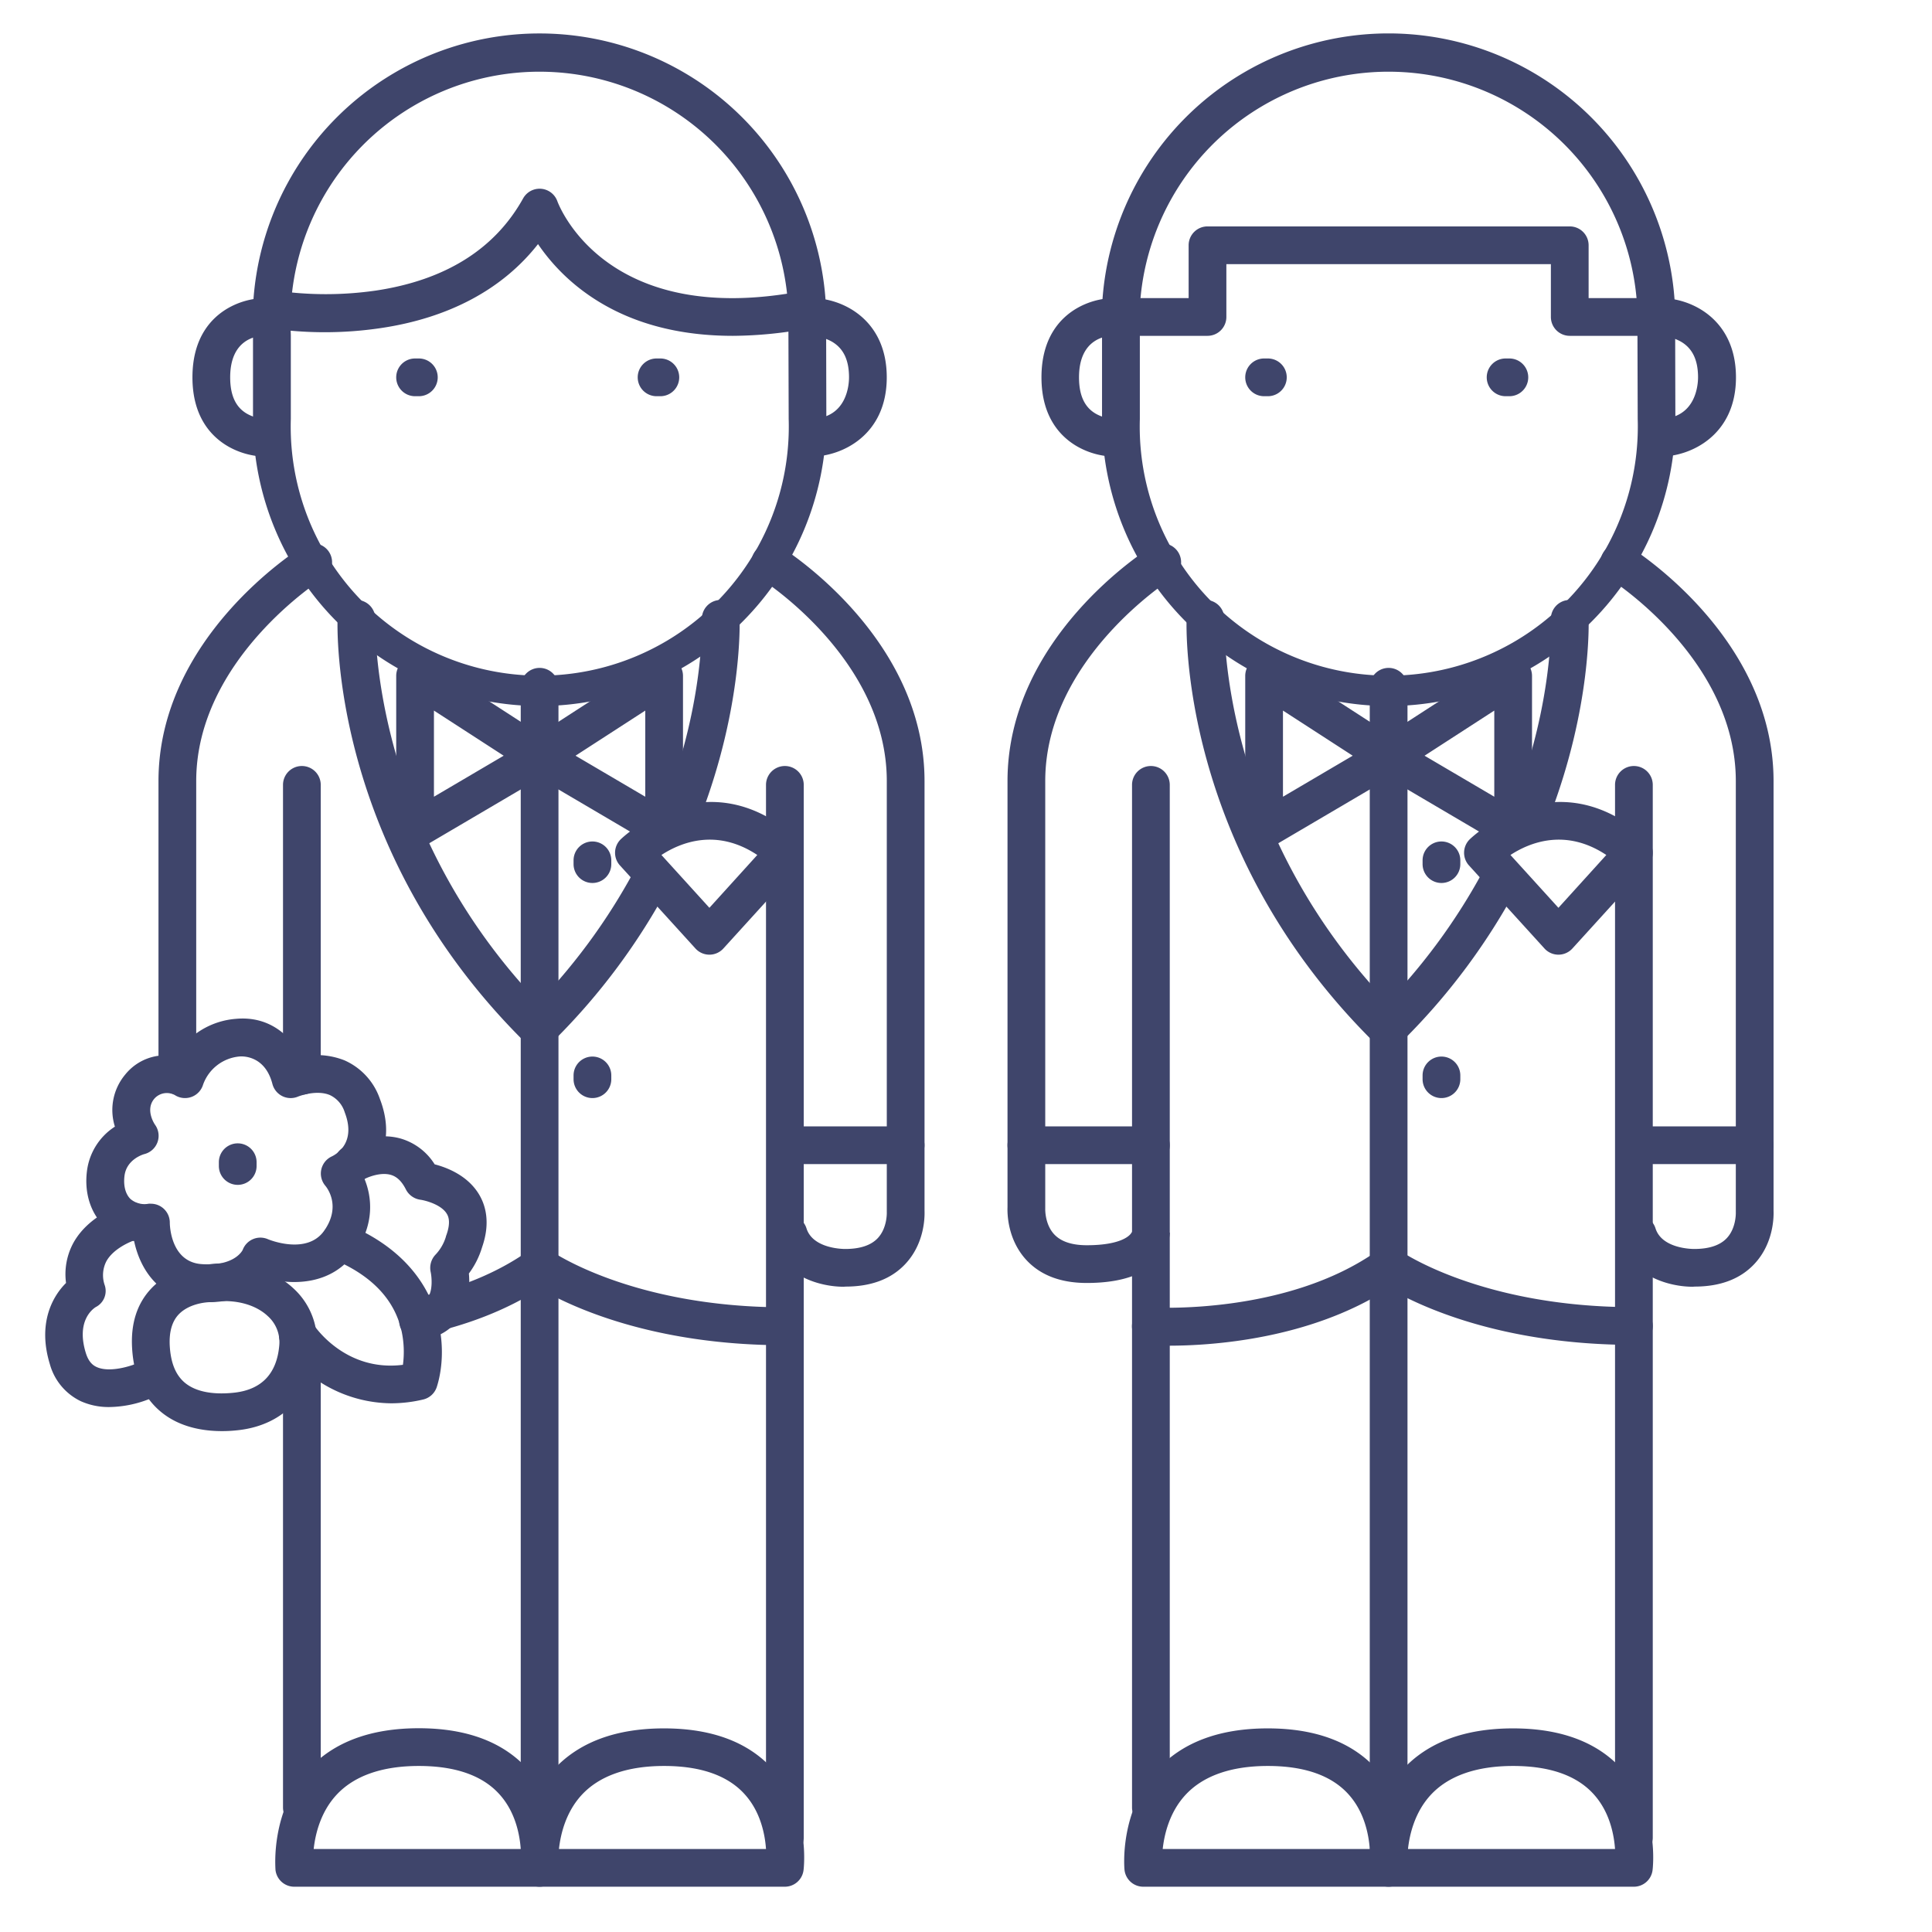 <?xml version="1.0" ?><svg id="Lines" viewBox="0 0 512 512" xmlns="http://www.w3.org/2000/svg"><defs><style>.cls-1{fill:#3f456b;}</style></defs><title/><path class="cls-1" d="M223.59,341c-6,0-16.16-2.56-19.34-12.29a5,5,0,1,1,9.5-3.11c1.79,5.46,10.05,5.38,10.14,5.39H224c3.9,0,6.78-.95,8.57-2.82,2.6-2.72,2.44-6.85,2.44-6.9a2.62,2.62,0,0,1,0-.28V207c0-32.56-33.29-53.54-33.63-53.75a5,5,0,0,1,5.26-8.5c1.57,1,38.37,24.17,38.37,62.25V320.87c.06,1.49.08,8.58-5.08,14.09-3.74,4-9.07,6-15.85,6Z"/><path class="cls-1" d="M47,290a5,5,0,0,1-5-5V207c0-38.08,36.8-61.28,38.37-62.25a5,5,0,0,1,5.27,8.5h0C85.3,153.46,52,174.55,52,207v78A5,5,0,0,1,47,290Z"/><path class="cls-1" d="M208,492a5,5,0,0,1-5-5V208a5,5,0,0,1,10,0V487A5,5,0,0,1,208,492Z"/><path class="cls-1" d="M80,484a5,5,0,0,1-5-5V360.33a5,5,0,0,1,10,0V479A5,5,0,0,1,80,484Z"/><path class="cls-1" d="M80,290.09a5,5,0,0,1-5-5V208a5,5,0,0,1,10,0v77.09A5,5,0,0,1,80,290.09Z"/><path class="cls-1" d="M142,277a5,5,0,0,1-3.54-1.46c-51-51-49.06-109.3-49-111.76a5,5,0,0,1,10,.43c0,.8-1.6,56.62,46,104.25A5,5,0,0,1,142,277Z"/><path class="cls-1" d="M143.48,277a5,5,0,0,1-3.54-8.54,160.92,160.92,0,0,0,28.68-38.71,5,5,0,1,1,8.84,4.67A171.26,171.26,0,0,1,147,275.54,5,5,0,0,1,143.48,277Z"/><path class="cls-1" d="M181,219.56a5.09,5.09,0,0,1-1.78-.33,5,5,0,0,1-2.88-6.46c10.45-27.29,9.67-48.35,9.66-48.55a5,5,0,0,1,10-.44c0,.94.86,23.36-10.33,52.56A5,5,0,0,1,181,219.56Z"/><path class="cls-1" d="M110,224.88a5,5,0,0,1-5-5V179.12a5,5,0,0,1,7.72-4.2l33,21.35a5,5,0,0,1-.18,8.51l-33,19.41A5,5,0,0,1,110,224.88Zm5-36.57v22.83l18.48-10.87Z"/><path class="cls-1" d="M176,224.88a5,5,0,0,1-2.54-.69l-33-19.41a5,5,0,0,1-.18-8.51l33-21.35a5,5,0,0,1,7.72,4.2v40.76a5,5,0,0,1-5,5Zm-23.48-24.61L171,211.14V188.31Z"/><path class="cls-1" d="M143,484a5,5,0,0,1-5-5V182a5,5,0,0,1,10,0V479A5,5,0,0,1,143,484Z"/><path class="cls-1" d="M157,234a5,5,0,0,1-5-5v-1a5,5,0,0,1,10,0v1A5,5,0,0,1,157,234Z"/><path class="cls-1" d="M157,291a5,5,0,0,1-5-5v-1a5,5,0,0,1,10,0v1A5,5,0,0,1,157,291Z"/><path class="cls-1" d="M208,356.5c-35.55,0-57.31-10.56-64.91-15-8.71,5.59-19.19,9.72-31.19,12.27a5,5,0,1,1-2.08-9.78c12-2.55,22.17-6.77,30.28-12.54a5,5,0,0,1,5.84,0c.2.14,21.45,15,62.06,15a5,5,0,0,1,0,10Z"/><path class="cls-1" d="M240,308.5H209a5,5,0,0,1,0-10h31a5,5,0,0,1,0,10Z"/><path class="cls-1" d="M143,500H78a5,5,0,0,1-5-4.53C73,494.84,71.7,480,81.67,469c6.67-7.32,16.54-11,29.33-11s22.58,3.72,29.06,11.07c9.72,11,8,25.92,7.9,26.55A5,5,0,0,1,143,500ZM83.13,490H138c-.28-3.94-1.46-9.8-5.53-14.37C128,470.57,120.77,468,111,468s-17.24,2.62-21.94,7.78C84.94,480.31,83.56,486.07,83.13,490Z"/><path class="cls-1" d="M208,500H143a5,5,0,0,1-5-4.53c-.06-.63-1.32-15.48,8.65-26.43,6.67-7.32,16.54-11,29.33-11s22.58,3.72,29.06,11.07c9.72,11,8,25.92,7.9,26.55A5,5,0,0,1,208,500Zm-59.87-10H203c-.28-3.94-1.46-9.8-5.53-14.37C193,470.57,185.77,468,176,468s-17.24,2.62-21.94,7.78C149.94,480.31,148.56,486.07,148.13,490Z"/><path class="cls-1" d="M143,187.11a76.08,76.08,0,0,1-75.95-76V89L67,87.17A1.09,1.09,0,0,1,67,87a76,76,0,1,1,151.94,0l0,2.12.05,22A76.1,76.1,0,0,1,143,187.11ZM77,86.91l.07,1.84v22.32a66,66,0,1,0,131.94,0l-.07-24A66,66,0,1,0,77,86.91Z"/><path class="cls-1" d="M215,121a5,5,0,0,1,0-10c9.52-.17,10-9.19,10-11,0-4.72-1.57-7.86-4.79-9.6a12.67,12.67,0,0,0-5.05-1.4,5,5,0,1,1,0-10c8,0,19.84,5.59,19.84,21S223,121,215,121Z"/><path class="cls-1" d="M194.21,89c-13.5,0-28.13-2.95-40.36-12.38a52.08,52.08,0,0,1-11.27-11.93c-9.41,12-23.67,19.61-41.76,22.27a101.09,101.09,0,0,1-29.52,0A5,5,0,0,1,73.06,77a92.78,92.78,0,0,0,26.57,0c18.42-2.77,31.54-11,39-24.42a5,5,0,0,1,9.08.76c.5,1.35,13.06,33.76,65.1,23.76a5,5,0,1,1,1.88,9.82A109.72,109.72,0,0,1,194.21,89Z"/><path class="cls-1" d="M70,121a20.54,20.54,0,0,1-9.48-2.66C56.18,115.86,51,110.66,51,100s5.13-15.85,9.42-18.33A20.28,20.28,0,0,1,69.85,79a5,5,0,0,1,.05,10c-2.1,0-8.9,1-8.9,11,0,4.78,1.47,7.94,4.48,9.66A10.87,10.87,0,0,0,70,111a5,5,0,0,1,0,10Z"/><path class="cls-1" d="M111,105h-1a5,5,0,0,1,0-10h1a5,5,0,0,1,0,10Z"/><path class="cls-1" d="M175,105h-1a5,5,0,0,1,0-10h1a5,5,0,0,1,0,10Z"/><path class="cls-1" d="M188,253a5,5,0,0,1-3.7-1.64l-20-22a5,5,0,0,1,.16-6.9c.23-.22,22.65-22.11,46.89-.17a5,5,0,0,1,.35,7.07l-20,22A5,5,0,0,1,188,253Zm-12.71-26.42,12.71,14,12.69-14C189.87,219.4,180.37,223.26,175.29,226.58Z"/><path class="cls-1" d="M448.59,341c-5.95,0-16.16-2.56-19.34-12.29a5,5,0,1,1,9.5-3.11c1.79,5.46,10.05,5.38,10.14,5.39H449c3.9,0,6.78-.95,8.57-2.82,2.6-2.72,2.44-6.85,2.44-6.9a2.62,2.62,0,0,1,0-.28V207c0-32.56-33.29-53.54-33.63-53.75a5,5,0,0,1,5.26-8.5c1.57,1,38.37,24.17,38.37,62.25V320.87c.06,1.49.08,8.58-5.08,14.09-3.74,4-9.07,6-15.85,6Z"/><path class="cls-1" d="M288,340c-6.81,0-12.17-2-15.92-6-5.16-5.51-5.14-12.6-5.08-14.09V207c0-38.08,36.8-61.28,38.37-62.25a5,5,0,0,1,5.27,8.5h0c-.34.21-33.64,21.3-33.64,53.75V320c0,.11,0,.22,0,.33h0s-.16,4.13,2.44,6.85c1.79,1.87,4.67,2.82,8.57,2.82,9.25,0,11.81-2.68,12-3.72a1.07,1.07,0,0,0,0,.39h10C310,327.21,309.75,340,288,340Z"/><path class="cls-1" d="M433,492a5,5,0,0,1-5-5V208a5,5,0,0,1,10,0V487A5,5,0,0,1,433,492Z"/><path class="cls-1" d="M305,484a5,5,0,0,1-5-5V208a5,5,0,0,1,10,0V479A5,5,0,0,1,305,484Z"/><path class="cls-1" d="M367,277a5,5,0,0,1-3.54-1.46c-51-51-49.06-109.3-49-111.76a5,5,0,0,1,10,.43c0,.8-1.6,56.62,46,104.25A5,5,0,0,1,367,277Z"/><path class="cls-1" d="M368.48,277a5,5,0,0,1-3.54-8.54,160.92,160.92,0,0,0,28.68-38.71,5,5,0,1,1,8.84,4.67A171.26,171.26,0,0,1,372,275.54,5,5,0,0,1,368.48,277Z"/><path class="cls-1" d="M406,219.56a5.09,5.09,0,0,1-1.78-.33,5,5,0,0,1-2.88-6.46c10.45-27.29,9.67-48.35,9.66-48.55a5,5,0,0,1,10-.44c0,.94.86,23.36-10.33,52.56A5,5,0,0,1,406,219.56Z"/><path class="cls-1" d="M335,224.88a5,5,0,0,1-5-5V179.12a5,5,0,0,1,7.72-4.2l33,21.35a5,5,0,0,1-.18,8.51l-33,19.41A5,5,0,0,1,335,224.88Zm5-36.57v22.83l18.48-10.87Z"/><path class="cls-1" d="M401,224.88a5,5,0,0,1-2.54-.69l-33-19.41a5,5,0,0,1-.18-8.51l33-21.35a5,5,0,0,1,7.72,4.2v40.76a5,5,0,0,1-5,5Zm-23.48-24.61L396,211.14V188.31Z"/><path class="cls-1" d="M368,484a5,5,0,0,1-5-5V182a5,5,0,0,1,10,0V479A5,5,0,0,1,368,484Z"/><path class="cls-1" d="M382,234a5,5,0,0,1-5-5v-1a5,5,0,0,1,10,0v1A5,5,0,0,1,382,234Z"/><path class="cls-1" d="M382,291a5,5,0,0,1-5-5v-1a5,5,0,0,1,10,0v1A5,5,0,0,1,382,291Z"/><path class="cls-1" d="M309.79,356.62c-3,0-4.8-.11-5.13-.13a5,5,0,0,1,.67-10c.41,0,35.6,2.11,59.77-15.08a5,5,0,0,1,5.84,0c.2.14,21.45,15,62.06,15a5,5,0,0,1,0,10c-35.55,0-57.31-10.56-64.91-15C347,355.06,320.74,356.62,309.79,356.62Z"/><path class="cls-1" d="M305,308.5H272a5,5,0,0,1,0-10h33a5,5,0,0,1,0,10Z"/><path class="cls-1" d="M465,308.5H434a5,5,0,0,1,0-10h31a5,5,0,0,1,0,10Z"/><path class="cls-1" d="M368,500H303a5,5,0,0,1-5-4.53c-.06-.63-1.32-15.48,8.65-26.43,6.67-7.32,16.54-11,29.33-11s22.58,3.72,29.06,11.07c9.72,11,8,25.92,7.9,26.55A5,5,0,0,1,368,500Zm-59.87-10H363c-.28-3.94-1.46-9.8-5.53-14.37C353,470.57,345.77,468,336,468s-17.24,2.62-21.94,7.78C309.94,480.31,308.56,486.07,308.13,490Z"/><path class="cls-1" d="M433,500H368a5,5,0,0,1-5-4.53c-.06-.63-1.32-15.48,8.65-26.43,6.67-7.32,16.54-11,29.33-11s22.58,3.72,29.06,11.07c9.72,11,8,25.92,7.9,26.55A5,5,0,0,1,433,500Zm-59.87-10H428c-.28-3.94-1.46-9.8-5.53-14.37C418,470.57,410.77,468,401,468s-17.24,2.62-21.94,7.78C374.94,480.31,373.56,486.07,373.13,490Z"/><path class="cls-1" d="M368,187.11a76.08,76.08,0,0,1-75.95-76V89L292,87.17a1.09,1.09,0,0,1,0-.18,76,76,0,1,1,151.94,0l0,2.12.05,22A76.1,76.1,0,0,1,368,187.11ZM302,86.91l.07,1.84v22.32a66,66,0,1,0,131.94,0l-.07-24A66,66,0,1,0,302,86.91Z"/><path class="cls-1" d="M440,121a5,5,0,0,1,0-10c9.52-.17,10-9.19,10-11,0-4.72-1.57-7.86-4.79-9.6a12.67,12.67,0,0,0-5-1.4,5,5,0,0,1,0-10c8,0,19.84,5.59,19.84,21S448,121,440,121Z"/><path class="cls-1" d="M295,121a20.54,20.54,0,0,1-9.48-2.66c-4.34-2.48-9.52-7.68-9.52-18.34s5.13-15.85,9.42-18.33A20.28,20.28,0,0,1,294.85,79a5,5,0,0,1,0,10c-2.1,0-8.9,1-8.9,11,0,4.78,1.47,7.94,4.48,9.66A10.87,10.87,0,0,0,295,111a5,5,0,0,1,0,10Z"/><path class="cls-1" d="M336,105h-1a5,5,0,0,1,0-10h1a5,5,0,0,1,0,10Z"/><path class="cls-1" d="M400,105h-1a5,5,0,0,1,0-10h1a5,5,0,0,1,0,10Z"/><path class="cls-1" d="M413,253a5,5,0,0,1-3.7-1.64l-20-22a5,5,0,0,1,.16-6.9c.23-.22,22.65-22.11,46.89-.17a5,5,0,0,1,.35,7.07l-20,22A5,5,0,0,1,413,253Zm-12.71-26.42,12.71,14,12.69-14C414.87,219.4,405.37,223.26,400.29,226.58Z"/><path class="cls-1" d="M55.22,345.09c-.84,0-1.7,0-2.6-.1-11-.85-15.65-9.27-17.08-16.1a14.62,14.62,0,0,1-8.09-4.1c-3.51-3.51-5.12-8.76-4.41-14.41a16.39,16.39,0,0,1,7.41-11.81,14.63,14.63,0,0,1,2.71-13.77,13.64,13.64,0,0,1,13.27-4.88A20.67,20.67,0,0,1,62.55,270c9.07-.82,14.61,4.77,17.41,10a20.11,20.11,0,0,1,11.33,1,17.35,17.35,0,0,1,9.38,10.21c3.9,10.14.25,17.25-4.06,21.25,2,4.88,2.66,12-2.51,19.41-6.06,8.64-16.26,8.73-23.12,7C68.37,341.78,63.56,345.09,55.22,345.09ZM40,319a5,5,0,0,1,5,5c0,1,.35,10.4,8.38,11,8.86.69,10.92-3.72,10.94-3.77A5,5,0,0,1,71,328.4c.4.17,10.38,4.24,14.93-2.27s.74-11.35.29-11.89a5,5,0,0,1,1.74-7.79c1.51-.74,6.41-3.85,3.4-11.66a7.44,7.44,0,0,0-3.93-4.58c-3.63-1.53-8.38.37-8.43.39a5,5,0,0,1-6.82-3.39c-2-7.61-8-7.29-8.7-7.23a11.29,11.29,0,0,0-9.66,7.46,5,5,0,0,1-7.22,2.93,4.41,4.41,0,0,0-5.73.83c-2.5,3,.2,6.86.23,6.89a5,5,0,0,1-2.86,7.76c-.43.12-4.71,1.43-5.25,5.77-.32,2.57.25,4.79,1.56,6.1A5.73,5.73,0,0,0,39.38,319,4.3,4.3,0,0,1,40,319Z"/><path class="cls-1" d="M111,355a5,5,0,0,1-.44-10c2.08-.19,2.66-1,2.88-1.27,1.25-1.71,1-5.22.69-6.65a5.09,5.09,0,0,1,1.34-4.64,11.9,11.9,0,0,0,2.7-4.71c0-.13.09-.3.13-.43,1.31-3.65.39-5.17.09-5.66-1.48-2.44-5.68-3.52-7-3.7a5.09,5.09,0,0,1-3.82-2.72c-1.06-2.11-2.34-3.37-3.94-3.85-2.81-.85-6.37.66-7.5,1.32A5,5,0,0,1,91,304.09c.79-.46,7.89-4.5,15.36-2.31a15.84,15.84,0,0,1,8.83,6.78c3.25.84,8.66,2.92,11.68,7.84,1.7,2.75,3.22,7.42.9,14.09a22.43,22.43,0,0,1-3.51,7c.28,3.05.17,8.07-2.73,12.08A13.4,13.4,0,0,1,111.45,355Z"/><path class="cls-1" d="M29,372.88a18,18,0,0,1-7.53-1.52,15.43,15.43,0,0,1-8.27-9.89C10,351,13.68,343.79,17.5,340a17.41,17.41,0,0,1,2-10.72c4.28-7.58,13.15-10.18,14.14-10.46a5,5,0,0,1,2.66,9.65c-1.62.46-6.23,2.39-8.1,5.76a8.06,8.06,0,0,0-.43,6.41,4.79,4.79,0,0,1-2.38,5.74c-.83.51-5.25,3.72-2.65,12.16.77,2.52,2,3.34,2.88,3.74,3.4,1.56,9-.27,10.34-.85a5,5,0,1,1,4,9.16A29.76,29.76,0,0,1,29,372.88Z"/><path class="cls-1" d="M58.85,379.26c-5,0-11.28-1-16.24-5.14-4.61-3.83-7.17-9.49-7.6-16.83-.39-6.54,1.32-11.86,5.08-15.83,5.41-5.71,13-6.31,15-6.37,8.81-1.16,17.32,1.25,22.83,6.49a19.14,19.14,0,0,1,6,15.87c-1.09,12-8.7,20.05-20.36,21.51A37.82,37.82,0,0,1,58.85,379.26Zm-3.34-34.17c-.15,0-5.23.12-8.2,3.29-1.75,1.88-2.53,4.68-2.32,8.33.27,4.52,1.58,7.7,4,9.73,3.89,3.23,10,3,13.38,2.6,7.05-.88,11-5.09,11.64-12.49a9.24,9.24,0,0,0-3-7.73c-3.38-3.21-8.93-4.62-14.86-3.78A5.34,5.34,0,0,1,55.51,345.09Z"/><path class="cls-1" d="M103.62,371.89a35.59,35.59,0,0,1-28.88-15.37,5,5,0,0,1,8.4-5.43c.38.58,8.47,12.52,23.64,10.6a26.12,26.12,0,0,0-.38-9.05c-1.91-8.38-8.07-14.78-18.31-19a5,5,0,0,1,3.82-9.24c26.3,10.88,27.1,33,23.85,43.14a5,5,0,0,1-3.6,3.34A36.89,36.89,0,0,1,103.62,371.89Z"/><path class="cls-1" d="M63,314a5,5,0,0,1-5-5v-1a5,5,0,0,1,10,0v1A5,5,0,0,1,63,314Z"/><path class="cls-1" d="M439,89H416a5,5,0,0,1-5-5V70H325V84a5,5,0,0,1-5,5H297a5,5,0,0,1,0-10h18V65a5,5,0,0,1,5-5h96a5,5,0,0,1,5,5V79h18a5,5,0,0,1,0,10Z"/></svg>